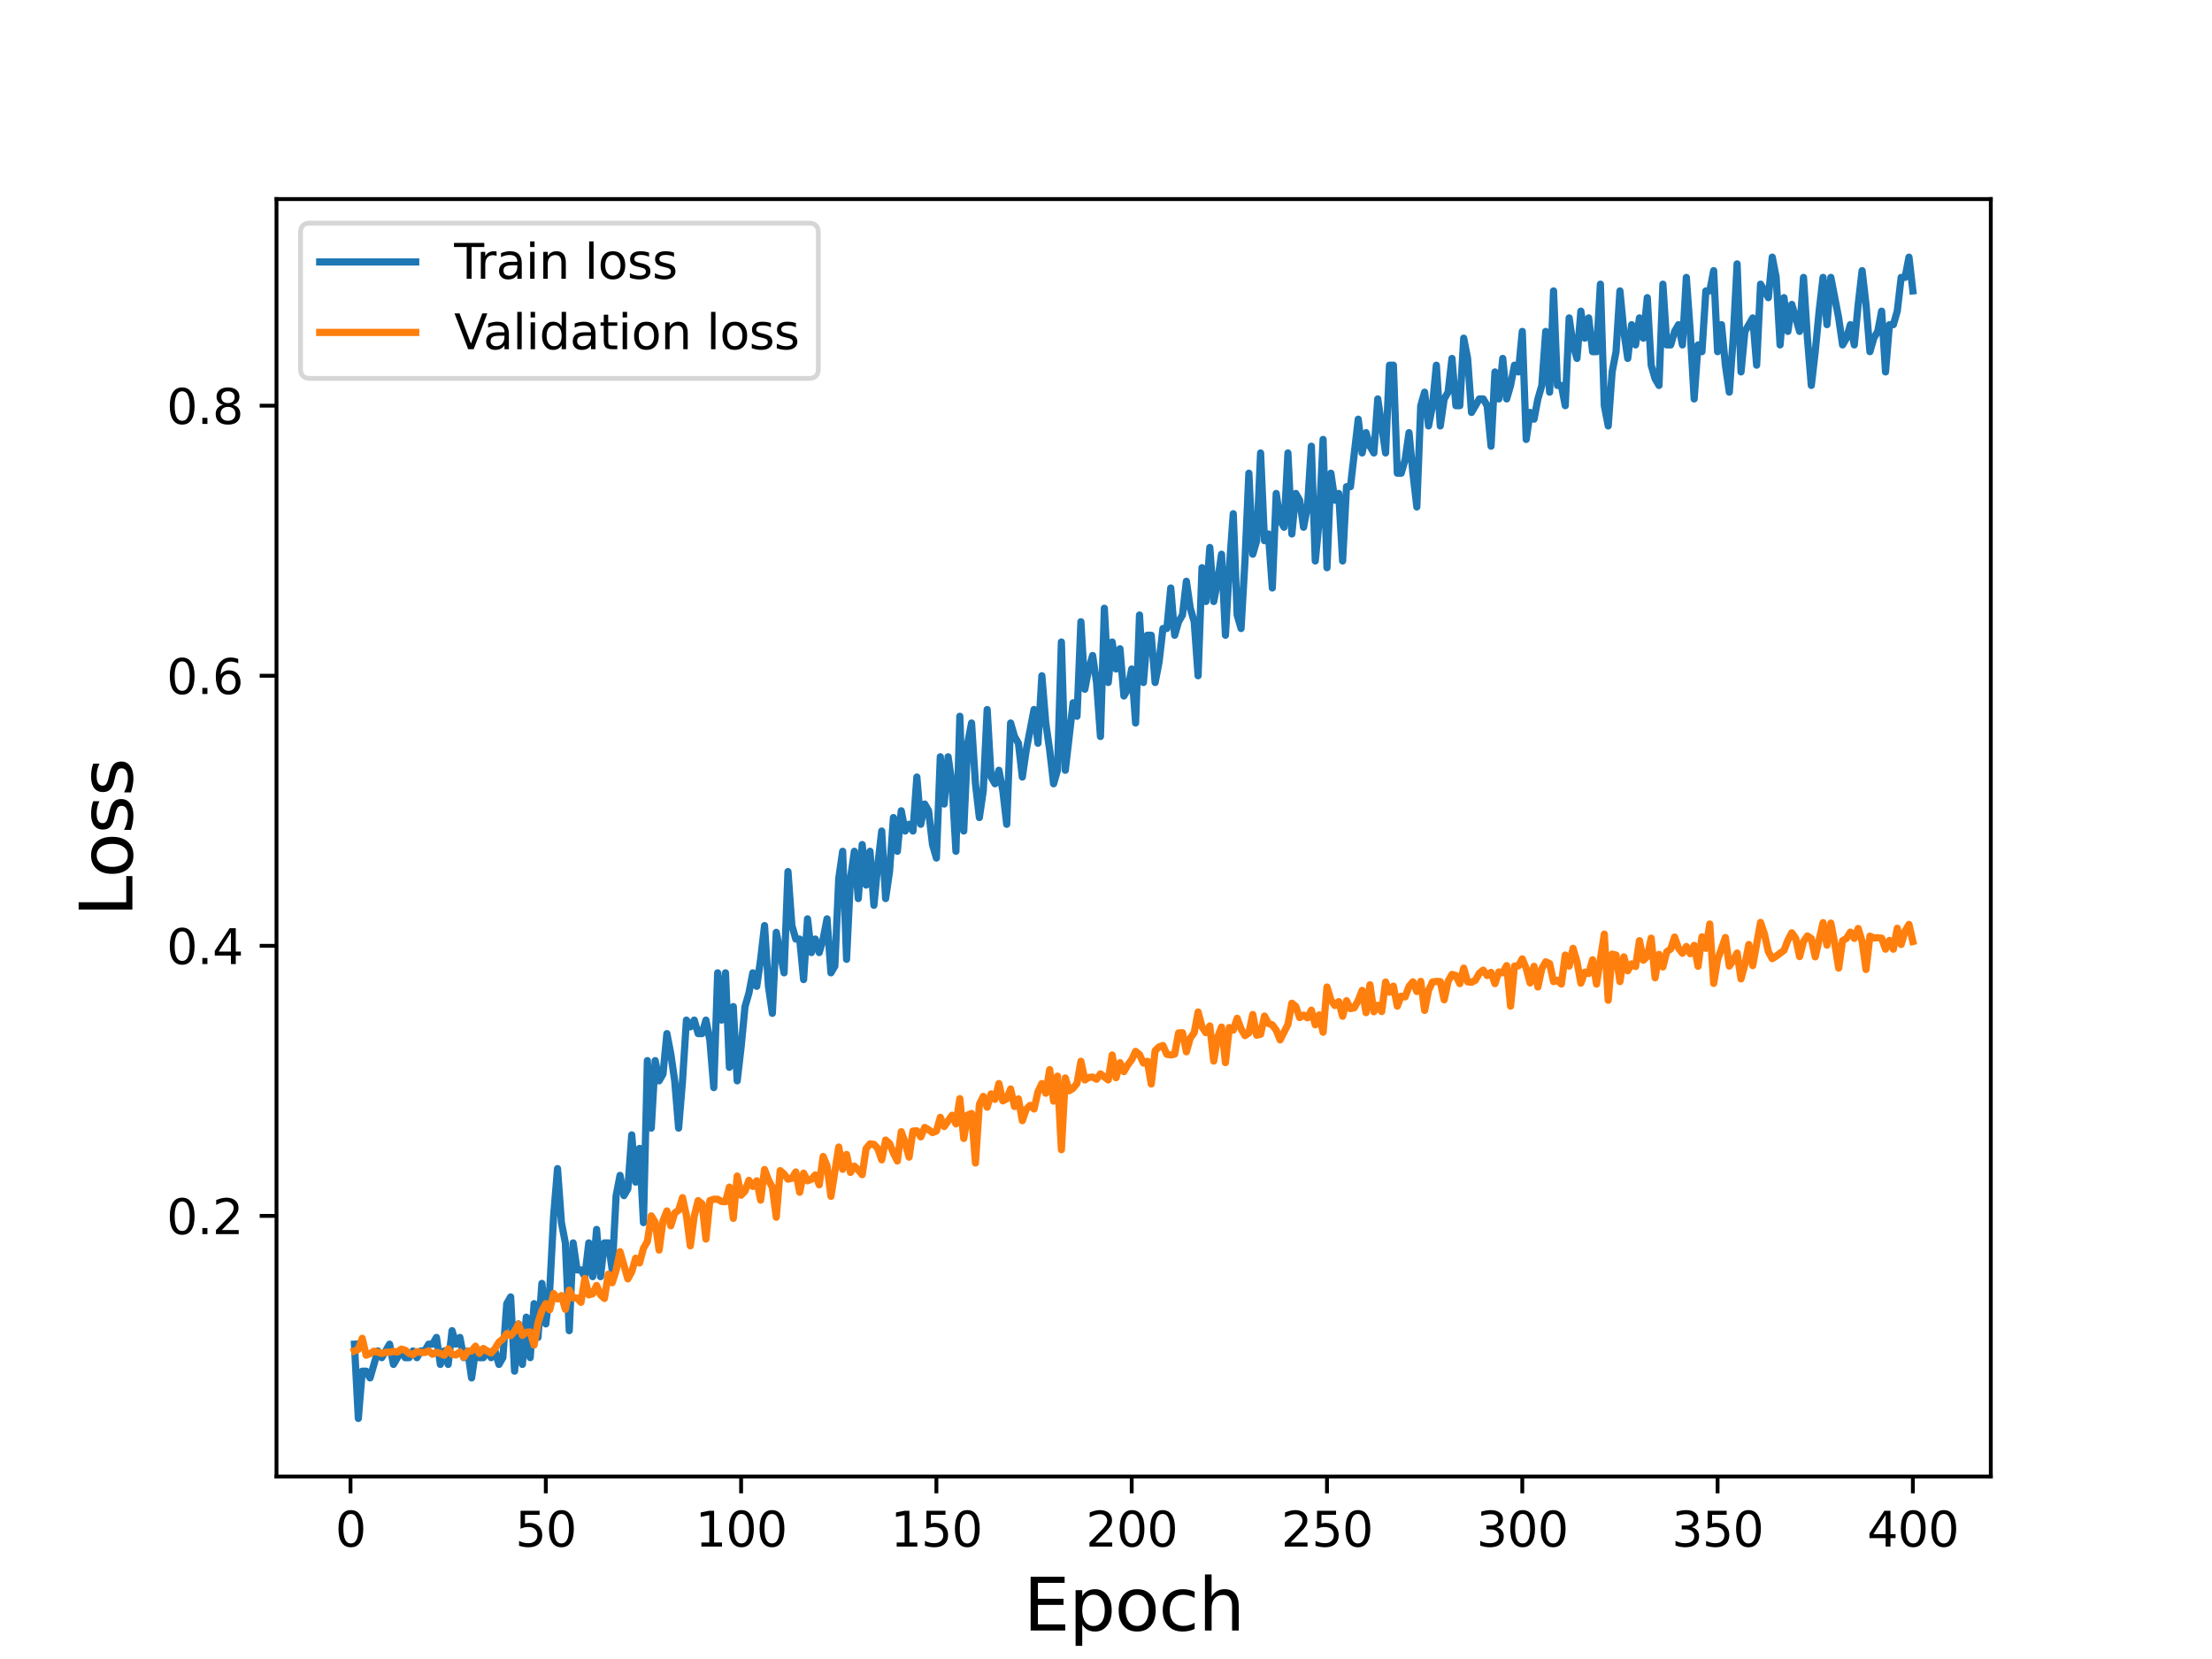 <?xml version="1.0" encoding="utf-8" standalone="no"?>
<!DOCTYPE svg PUBLIC "-//W3C//DTD SVG 1.1//EN"
  "http://www.w3.org/Graphics/SVG/1.1/DTD/svg11.dtd">
<svg height="345.6pt" version="1.1" viewBox="0 0 460.8 345.6" width="460.8pt" xmlns="http://www.w3.org/2000/svg" xmlns:xlink="http://www.w3.org/1999/xlink">
 <defs>
  <style type="text/css">*{stroke-linecap:butt;stroke-linejoin:round;}</style>
 </defs>
 <g id="figure_1">
  <g id="patch_1">
   <path d="M 0 345.6 
L 460.8 345.6 
L 460.8 0 
L 0 0 
z
" style="fill:#ffffff;"/>
  </g>
  <g id="axes_1">
   <g id="patch_2">
    <path d="M 57.6 307.584 
L 414.72 307.584 
L 414.72 41.472 
L 57.6 41.472 
z
" style="fill:#ffffff;"/>
   </g>
   <g id="matplotlib.axis_1">
    <g id="xtick_1">
     <g id="line2d_1">
      <defs>
       <path d="M 0 0 
L 0 3.5 
" id="mddeb446fed" style="stroke:#000000;stroke-width:0.8;"/>
      </defs>
      <g>
       <use style="stroke:#000000;stroke-width:0.8;" x="73.019" xlink:href="#mddeb446fed" y="307.584"/>
      </g>
     </g>
     <g id="text_1">
      <!-- 0 -->
      <g transform="translate(69.838 322.182)scale(0.1 -0.1)">
       <defs>
        <path d="M 2034 4250 
Q 1547 4250 1301 3770 
Q 1056 3291 1056 2328 
Q 1056 1369 1301 889 
Q 1547 409 2034 409 
Q 2525 409 2770 889 
Q 3016 1369 3016 2328 
Q 3016 3291 2770 3770 
Q 2525 4250 2034 4250 
z
M 2034 4750 
Q 2819 4750 3233 4129 
Q 3647 3509 3647 2328 
Q 3647 1150 3233 529 
Q 2819 -91 2034 -91 
Q 1250 -91 836 529 
Q 422 1150 422 2328 
Q 422 3509 836 4129 
Q 1250 4750 2034 4750 
z
" id="DejaVuSans-30" transform="scale(0.016)"/>
       </defs>
       <use xlink:href="#DejaVuSans-30"/>
      </g>
     </g>
    </g>
    <g id="xtick_2">
     <g id="line2d_2">
      <g>
       <use style="stroke:#000000;stroke-width:0.8;" x="113.703" xlink:href="#mddeb446fed" y="307.584"/>
      </g>
     </g>
     <g id="text_2">
      <!-- 50 -->
      <g transform="translate(107.34 322.182)scale(0.1 -0.1)">
       <defs>
        <path d="M 691 4666 
L 3169 4666 
L 3169 4134 
L 1269 4134 
L 1269 2991 
Q 1406 3038 1543 3061 
Q 1681 3084 1819 3084 
Q 2600 3084 3056 2656 
Q 3513 2228 3513 1497 
Q 3513 744 3044 326 
Q 2575 -91 1722 -91 
Q 1428 -91 1123 -41 
Q 819 9 494 109 
L 494 744 
Q 775 591 1075 516 
Q 1375 441 1709 441 
Q 2250 441 2565 725 
Q 2881 1009 2881 1497 
Q 2881 1984 2565 2268 
Q 2250 2553 1709 2553 
Q 1456 2553 1204 2497 
Q 953 2441 691 2322 
L 691 4666 
z
" id="DejaVuSans-35" transform="scale(0.016)"/>
       </defs>
       <use xlink:href="#DejaVuSans-35"/>
       <use x="63.623" xlink:href="#DejaVuSans-30"/>
      </g>
     </g>
    </g>
    <g id="xtick_3">
     <g id="line2d_3">
      <g>
       <use style="stroke:#000000;stroke-width:0.8;" x="154.386" xlink:href="#mddeb446fed" y="307.584"/>
      </g>
     </g>
     <g id="text_3">
      <!-- 100 -->
      <g transform="translate(144.842 322.182)scale(0.1 -0.1)">
       <defs>
        <path d="M 794 531 
L 1825 531 
L 1825 4091 
L 703 3866 
L 703 4441 
L 1819 4666 
L 2450 4666 
L 2450 531 
L 3481 531 
L 3481 0 
L 794 0 
L 794 531 
z
" id="DejaVuSans-31" transform="scale(0.016)"/>
       </defs>
       <use xlink:href="#DejaVuSans-31"/>
       <use x="63.623" xlink:href="#DejaVuSans-30"/>
       <use x="127.246" xlink:href="#DejaVuSans-30"/>
      </g>
     </g>
    </g>
    <g id="xtick_4">
     <g id="line2d_4">
      <g>
       <use style="stroke:#000000;stroke-width:0.8;" x="195.07" xlink:href="#mddeb446fed" y="307.584"/>
      </g>
     </g>
     <g id="text_4">
      <!-- 150 -->
      <g transform="translate(185.526 322.182)scale(0.1 -0.1)">
       <use xlink:href="#DejaVuSans-31"/>
       <use x="63.623" xlink:href="#DejaVuSans-35"/>
       <use x="127.246" xlink:href="#DejaVuSans-30"/>
      </g>
     </g>
    </g>
    <g id="xtick_5">
     <g id="line2d_5">
      <g>
       <use style="stroke:#000000;stroke-width:0.8;" x="235.753" xlink:href="#mddeb446fed" y="307.584"/>
      </g>
     </g>
     <g id="text_5">
      <!-- 200 -->
      <g transform="translate(226.209 322.182)scale(0.1 -0.1)">
       <defs>
        <path d="M 1228 531 
L 3431 531 
L 3431 0 
L 469 0 
L 469 531 
Q 828 903 1448 1529 
Q 2069 2156 2228 2338 
Q 2531 2678 2651 2914 
Q 2772 3150 2772 3378 
Q 2772 3750 2511 3984 
Q 2250 4219 1831 4219 
Q 1534 4219 1204 4116 
Q 875 4013 500 3803 
L 500 4441 
Q 881 4594 1212 4672 
Q 1544 4750 1819 4750 
Q 2544 4750 2975 4387 
Q 3406 4025 3406 3419 
Q 3406 3131 3298 2873 
Q 3191 2616 2906 2266 
Q 2828 2175 2409 1742 
Q 1991 1309 1228 531 
z
" id="DejaVuSans-32" transform="scale(0.016)"/>
       </defs>
       <use xlink:href="#DejaVuSans-32"/>
       <use x="63.623" xlink:href="#DejaVuSans-30"/>
       <use x="127.246" xlink:href="#DejaVuSans-30"/>
      </g>
     </g>
    </g>
    <g id="xtick_6">
     <g id="line2d_6">
      <g>
       <use style="stroke:#000000;stroke-width:0.8;" x="276.437" xlink:href="#mddeb446fed" y="307.584"/>
      </g>
     </g>
     <g id="text_6">
      <!-- 250 -->
      <g transform="translate(266.893 322.182)scale(0.1 -0.1)">
       <use xlink:href="#DejaVuSans-32"/>
       <use x="63.623" xlink:href="#DejaVuSans-35"/>
       <use x="127.246" xlink:href="#DejaVuSans-30"/>
      </g>
     </g>
    </g>
    <g id="xtick_7">
     <g id="line2d_7">
      <g>
       <use style="stroke:#000000;stroke-width:0.8;" x="317.12" xlink:href="#mddeb446fed" y="307.584"/>
      </g>
     </g>
     <g id="text_7">
      <!-- 300 -->
      <g transform="translate(307.576 322.182)scale(0.1 -0.1)">
       <defs>
        <path d="M 2597 2516 
Q 3050 2419 3304 2112 
Q 3559 1806 3559 1356 
Q 3559 666 3084 287 
Q 2609 -91 1734 -91 
Q 1441 -91 1130 -33 
Q 819 25 488 141 
L 488 750 
Q 750 597 1062 519 
Q 1375 441 1716 441 
Q 2309 441 2620 675 
Q 2931 909 2931 1356 
Q 2931 1769 2642 2001 
Q 2353 2234 1838 2234 
L 1294 2234 
L 1294 2753 
L 1863 2753 
Q 2328 2753 2575 2939 
Q 2822 3125 2822 3475 
Q 2822 3834 2567 4026 
Q 2313 4219 1838 4219 
Q 1578 4219 1281 4162 
Q 984 4106 628 3988 
L 628 4550 
Q 988 4650 1302 4700 
Q 1616 4750 1894 4750 
Q 2613 4750 3031 4423 
Q 3450 4097 3450 3541 
Q 3450 3153 3228 2886 
Q 3006 2619 2597 2516 
z
" id="DejaVuSans-33" transform="scale(0.016)"/>
       </defs>
       <use xlink:href="#DejaVuSans-33"/>
       <use x="63.623" xlink:href="#DejaVuSans-30"/>
       <use x="127.246" xlink:href="#DejaVuSans-30"/>
      </g>
     </g>
    </g>
    <g id="xtick_8">
     <g id="line2d_8">
      <g>
       <use style="stroke:#000000;stroke-width:0.8;" x="357.804" xlink:href="#mddeb446fed" y="307.584"/>
      </g>
     </g>
     <g id="text_8">
      <!-- 350 -->
      <g transform="translate(348.26 322.182)scale(0.1 -0.1)">
       <use xlink:href="#DejaVuSans-33"/>
       <use x="63.623" xlink:href="#DejaVuSans-35"/>
       <use x="127.246" xlink:href="#DejaVuSans-30"/>
      </g>
     </g>
    </g>
    <g id="xtick_9">
     <g id="line2d_9">
      <g>
       <use style="stroke:#000000;stroke-width:0.8;" x="398.487" xlink:href="#mddeb446fed" y="307.584"/>
      </g>
     </g>
     <g id="text_9">
      <!-- 400 -->
      <g transform="translate(388.944 322.182)scale(0.1 -0.1)">
       <defs>
        <path d="M 2419 4116 
L 825 1625 
L 2419 1625 
L 2419 4116 
z
M 2253 4666 
L 3047 4666 
L 3047 1625 
L 3713 1625 
L 3713 1100 
L 3047 1100 
L 3047 0 
L 2419 0 
L 2419 1100 
L 313 1100 
L 313 1709 
L 2253 4666 
z
" id="DejaVuSans-34" transform="scale(0.016)"/>
       </defs>
       <use xlink:href="#DejaVuSans-34"/>
       <use x="63.623" xlink:href="#DejaVuSans-30"/>
       <use x="127.246" xlink:href="#DejaVuSans-30"/>
      </g>
     </g>
    </g>
    <g id="text_10">
     <!-- Epoch -->
     <g transform="translate(213.194 339.66)scale(0.15 -0.15)">
      <defs>
       <path d="M 628 4666 
L 3578 4666 
L 3578 4134 
L 1259 4134 
L 1259 2753 
L 3481 2753 
L 3481 2222 
L 1259 2222 
L 1259 531 
L 3634 531 
L 3634 0 
L 628 0 
L 628 4666 
z
" id="DejaVuSans-45" transform="scale(0.016)"/>
       <path d="M 1159 525 
L 1159 -1331 
L 581 -1331 
L 581 3500 
L 1159 3500 
L 1159 2969 
Q 1341 3281 1617 3432 
Q 1894 3584 2278 3584 
Q 2916 3584 3314 3078 
Q 3713 2572 3713 1747 
Q 3713 922 3314 415 
Q 2916 -91 2278 -91 
Q 1894 -91 1617 61 
Q 1341 213 1159 525 
z
M 3116 1747 
Q 3116 2381 2855 2742 
Q 2594 3103 2138 3103 
Q 1681 3103 1420 2742 
Q 1159 2381 1159 1747 
Q 1159 1113 1420 752 
Q 1681 391 2138 391 
Q 2594 391 2855 752 
Q 3116 1113 3116 1747 
z
" id="DejaVuSans-70" transform="scale(0.016)"/>
       <path d="M 1959 3097 
Q 1497 3097 1228 2736 
Q 959 2375 959 1747 
Q 959 1119 1226 758 
Q 1494 397 1959 397 
Q 2419 397 2687 759 
Q 2956 1122 2956 1747 
Q 2956 2369 2687 2733 
Q 2419 3097 1959 3097 
z
M 1959 3584 
Q 2709 3584 3137 3096 
Q 3566 2609 3566 1747 
Q 3566 888 3137 398 
Q 2709 -91 1959 -91 
Q 1206 -91 779 398 
Q 353 888 353 1747 
Q 353 2609 779 3096 
Q 1206 3584 1959 3584 
z
" id="DejaVuSans-6f" transform="scale(0.016)"/>
       <path d="M 3122 3366 
L 3122 2828 
Q 2878 2963 2633 3030 
Q 2388 3097 2138 3097 
Q 1578 3097 1268 2742 
Q 959 2388 959 1747 
Q 959 1106 1268 751 
Q 1578 397 2138 397 
Q 2388 397 2633 464 
Q 2878 531 3122 666 
L 3122 134 
Q 2881 22 2623 -34 
Q 2366 -91 2075 -91 
Q 1284 -91 818 406 
Q 353 903 353 1747 
Q 353 2603 823 3093 
Q 1294 3584 2113 3584 
Q 2378 3584 2631 3529 
Q 2884 3475 3122 3366 
z
" id="DejaVuSans-63" transform="scale(0.016)"/>
       <path d="M 3513 2113 
L 3513 0 
L 2938 0 
L 2938 2094 
Q 2938 2591 2744 2837 
Q 2550 3084 2163 3084 
Q 1697 3084 1428 2787 
Q 1159 2491 1159 1978 
L 1159 0 
L 581 0 
L 581 4863 
L 1159 4863 
L 1159 2956 
Q 1366 3272 1645 3428 
Q 1925 3584 2291 3584 
Q 2894 3584 3203 3211 
Q 3513 2838 3513 2113 
z
" id="DejaVuSans-68" transform="scale(0.016)"/>
      </defs>
      <use xlink:href="#DejaVuSans-45"/>
      <use x="63.184" xlink:href="#DejaVuSans-70"/>
      <use x="126.66" xlink:href="#DejaVuSans-6f"/>
      <use x="187.842" xlink:href="#DejaVuSans-63"/>
      <use x="242.822" xlink:href="#DejaVuSans-68"/>
     </g>
    </g>
   </g>
   <g id="matplotlib.axis_2">
    <g id="ytick_1">
     <g id="line2d_10">
      <defs>
       <path d="M 0 0 
L -3.5 0 
" id="m80ac05f058" style="stroke:#000000;stroke-width:0.8;"/>
      </defs>
      <g>
       <use style="stroke:#000000;stroke-width:0.8;" x="57.6" xlink:href="#m80ac05f058" y="253.293"/>
      </g>
     </g>
     <g id="text_11">
      <!-- 0.2 -->
      <g transform="translate(34.697 257.092)scale(0.1 -0.1)">
       <defs>
        <path d="M 684 794 
L 1344 794 
L 1344 0 
L 684 0 
L 684 794 
z
" id="DejaVuSans-2e" transform="scale(0.016)"/>
       </defs>
       <use xlink:href="#DejaVuSans-30"/>
       <use x="63.623" xlink:href="#DejaVuSans-2e"/>
       <use x="95.41" xlink:href="#DejaVuSans-32"/>
      </g>
     </g>
    </g>
    <g id="ytick_2">
     <g id="line2d_11">
      <g>
       <use style="stroke:#000000;stroke-width:0.8;" x="57.6" xlink:href="#m80ac05f058" y="197.032"/>
      </g>
     </g>
     <g id="text_12">
      <!-- 0.4 -->
      <g transform="translate(34.697 200.831)scale(0.1 -0.1)">
       <use xlink:href="#DejaVuSans-30"/>
       <use x="63.623" xlink:href="#DejaVuSans-2e"/>
       <use x="95.41" xlink:href="#DejaVuSans-34"/>
      </g>
     </g>
    </g>
    <g id="ytick_3">
     <g id="line2d_12">
      <g>
       <use style="stroke:#000000;stroke-width:0.8;" x="57.6" xlink:href="#m80ac05f058" y="140.772"/>
      </g>
     </g>
     <g id="text_13">
      <!-- 0.6 -->
      <g transform="translate(34.697 144.571)scale(0.1 -0.1)">
       <defs>
        <path d="M 2113 2584 
Q 1688 2584 1439 2293 
Q 1191 2003 1191 1497 
Q 1191 994 1439 701 
Q 1688 409 2113 409 
Q 2538 409 2786 701 
Q 3034 994 3034 1497 
Q 3034 2003 2786 2293 
Q 2538 2584 2113 2584 
z
M 3366 4563 
L 3366 3988 
Q 3128 4100 2886 4159 
Q 2644 4219 2406 4219 
Q 1781 4219 1451 3797 
Q 1122 3375 1075 2522 
Q 1259 2794 1537 2939 
Q 1816 3084 2150 3084 
Q 2853 3084 3261 2657 
Q 3669 2231 3669 1497 
Q 3669 778 3244 343 
Q 2819 -91 2113 -91 
Q 1303 -91 875 529 
Q 447 1150 447 2328 
Q 447 3434 972 4092 
Q 1497 4750 2381 4750 
Q 2619 4750 2861 4703 
Q 3103 4656 3366 4563 
z
" id="DejaVuSans-36" transform="scale(0.016)"/>
       </defs>
       <use xlink:href="#DejaVuSans-30"/>
       <use x="63.623" xlink:href="#DejaVuSans-2e"/>
       <use x="95.41" xlink:href="#DejaVuSans-36"/>
      </g>
     </g>
    </g>
    <g id="ytick_4">
     <g id="line2d_13">
      <g>
       <use style="stroke:#000000;stroke-width:0.8;" x="57.6" xlink:href="#m80ac05f058" y="84.511"/>
      </g>
     </g>
     <g id="text_14">
      <!-- 0.8 -->
      <g transform="translate(34.697 88.31)scale(0.1 -0.1)">
       <defs>
        <path d="M 2034 2216 
Q 1584 2216 1326 1975 
Q 1069 1734 1069 1313 
Q 1069 891 1326 650 
Q 1584 409 2034 409 
Q 2484 409 2743 651 
Q 3003 894 3003 1313 
Q 3003 1734 2745 1975 
Q 2488 2216 2034 2216 
z
M 1403 2484 
Q 997 2584 770 2862 
Q 544 3141 544 3541 
Q 544 4100 942 4425 
Q 1341 4750 2034 4750 
Q 2731 4750 3128 4425 
Q 3525 4100 3525 3541 
Q 3525 3141 3298 2862 
Q 3072 2584 2669 2484 
Q 3125 2378 3379 2068 
Q 3634 1759 3634 1313 
Q 3634 634 3220 271 
Q 2806 -91 2034 -91 
Q 1263 -91 848 271 
Q 434 634 434 1313 
Q 434 1759 690 2068 
Q 947 2378 1403 2484 
z
M 1172 3481 
Q 1172 3119 1398 2916 
Q 1625 2713 2034 2713 
Q 2441 2713 2670 2916 
Q 2900 3119 2900 3481 
Q 2900 3844 2670 4047 
Q 2441 4250 2034 4250 
Q 1625 4250 1398 4047 
Q 1172 3844 1172 3481 
z
" id="DejaVuSans-38" transform="scale(0.016)"/>
       </defs>
       <use xlink:href="#DejaVuSans-30"/>
       <use x="63.623" xlink:href="#DejaVuSans-2e"/>
       <use x="95.41" xlink:href="#DejaVuSans-38"/>
      </g>
     </g>
    </g>
    <g id="text_15">
     <!-- Loss -->
     <g transform="translate(27.577 190.979)rotate(-90)scale(0.15 -0.15)">
      <defs>
       <path d="M 628 4666 
L 1259 4666 
L 1259 531 
L 3531 531 
L 3531 0 
L 628 0 
L 628 4666 
z
" id="DejaVuSans-4c" transform="scale(0.016)"/>
       <path d="M 2834 3397 
L 2834 2853 
Q 2591 2978 2328 3040 
Q 2066 3103 1784 3103 
Q 1356 3103 1142 2972 
Q 928 2841 928 2578 
Q 928 2378 1081 2264 
Q 1234 2150 1697 2047 
L 1894 2003 
Q 2506 1872 2764 1633 
Q 3022 1394 3022 966 
Q 3022 478 2636 193 
Q 2250 -91 1575 -91 
Q 1294 -91 989 -36 
Q 684 19 347 128 
L 347 722 
Q 666 556 975 473 
Q 1284 391 1588 391 
Q 1994 391 2212 530 
Q 2431 669 2431 922 
Q 2431 1156 2273 1281 
Q 2116 1406 1581 1522 
L 1381 1569 
Q 847 1681 609 1914 
Q 372 2147 372 2553 
Q 372 3047 722 3315 
Q 1072 3584 1716 3584 
Q 2034 3584 2315 3537 
Q 2597 3491 2834 3397 
z
" id="DejaVuSans-73" transform="scale(0.016)"/>
      </defs>
      <use xlink:href="#DejaVuSans-4c"/>
      <use x="53.963" xlink:href="#DejaVuSans-6f"/>
      <use x="115.145" xlink:href="#DejaVuSans-73"/>
      <use x="167.244" xlink:href="#DejaVuSans-73"/>
     </g>
    </g>
   </g>
   <g id="line2d_14">
    <path clip-path="url(#p60ea4cad97)" d="M 73.833 280.016 
L 74.646 295.488 
L 75.46 285.642 
L 76.274 285.642 
L 77.087 287.049 
L 78.715 281.423 
L 79.528 282.829 
L 81.156 280.016 
L 81.969 284.236 
L 83.597 281.423 
L 84.41 282.829 
L 85.224 282.829 
L 86.038 281.423 
L 86.851 282.829 
L 87.665 281.423 
L 88.479 281.423 
L 89.292 280.016 
L 90.106 280.016 
L 90.92 278.61 
L 91.733 284.236 
L 92.547 281.423 
L 93.361 284.236 
L 94.174 277.203 
L 94.988 280.016 
L 95.802 278.61 
L 96.616 282.829 
L 97.429 281.423 
L 98.243 287.049 
L 99.057 281.423 
L 99.87 282.829 
L 100.684 282.829 
L 101.498 281.423 
L 102.311 282.829 
L 103.125 281.423 
L 103.939 284.236 
L 104.752 282.829 
L 105.566 271.577 
L 106.38 270.171 
L 107.193 285.642 
L 108.007 275.797 
L 108.821 284.236 
L 109.634 274.39 
L 110.448 282.829 
L 111.262 271.577 
L 112.075 278.61 
L 112.889 267.358 
L 113.703 275.797 
L 114.516 268.764 
L 115.33 253.293 
L 116.144 243.447 
L 116.957 254.699 
L 117.771 258.919 
L 118.585 277.203 
L 119.398 258.919 
L 120.212 264.545 
L 121.026 264.545 
L 121.839 265.951 
L 122.653 258.919 
L 123.467 265.951 
L 124.28 256.106 
L 125.094 265.951 
L 125.908 258.919 
L 126.721 258.919 
L 127.535 264.545 
L 128.349 249.073 
L 129.162 244.854 
L 129.976 249.073 
L 130.79 247.667 
L 131.603 236.415 
L 132.417 246.26 
L 133.231 239.228 
L 134.044 254.699 
L 134.858 220.943 
L 135.672 235.008 
L 136.485 220.943 
L 137.299 225.162 
L 138.113 223.756 
L 138.926 215.317 
L 139.74 219.536 
L 140.554 225.162 
L 141.367 235.008 
L 142.181 225.162 
L 142.995 212.504 
L 143.808 213.91 
L 144.622 212.504 
L 145.436 215.317 
L 146.249 215.317 
L 147.063 212.504 
L 147.877 216.723 
L 148.69 226.569 
L 149.504 202.658 
L 150.318 212.504 
L 151.131 202.658 
L 151.945 222.349 
L 152.759 209.691 
L 153.572 225.162 
L 154.386 218.13 
L 155.2 209.691 
L 156.013 206.878 
L 156.827 202.658 
L 157.641 205.471 
L 158.454 199.845 
L 159.268 192.813 
L 160.082 205.471 
L 160.895 211.097 
L 161.709 194.219 
L 163.336 202.658 
L 164.15 181.561 
L 164.964 192.813 
L 165.777 195.626 
L 166.591 195.626 
L 167.405 204.065 
L 168.219 191.406 
L 169.032 198.439 
L 169.846 195.626 
L 170.66 198.439 
L 171.473 195.626 
L 172.287 191.406 
L 173.101 202.658 
L 173.914 201.252 
L 174.728 182.967 
L 175.542 177.341 
L 176.355 199.845 
L 177.169 182.967 
L 177.983 177.341 
L 178.796 187.187 
L 179.61 175.935 
L 180.424 184.374 
L 181.237 177.341 
L 182.051 188.593 
L 182.865 180.154 
L 183.678 173.121 
L 184.492 187.187 
L 185.306 181.561 
L 186.119 170.308 
L 186.933 177.341 
L 187.747 168.902 
L 188.56 173.121 
L 189.374 171.715 
L 190.188 173.121 
L 191.001 161.869 
L 191.815 171.715 
L 192.629 167.495 
L 193.442 168.902 
L 194.256 175.935 
L 195.07 178.748 
L 195.883 157.65 
L 196.697 167.495 
L 197.511 157.65 
L 198.324 163.276 
L 199.138 177.341 
L 199.952 149.211 
L 200.765 173.121 
L 201.579 154.837 
L 202.393 150.617 
L 203.206 163.276 
L 204.02 170.308 
L 204.834 164.682 
L 205.647 147.804 
L 206.461 161.869 
L 207.275 163.276 
L 208.088 160.463 
L 208.902 164.682 
L 209.716 171.715 
L 210.529 150.617 
L 211.343 153.43 
L 212.157 154.837 
L 212.97 161.869 
L 213.784 156.243 
L 215.411 147.804 
L 216.225 154.837 
L 217.039 140.772 
L 217.852 150.617 
L 218.666 156.243 
L 219.48 163.276 
L 220.293 160.463 
L 221.107 133.739 
L 221.921 160.463 
L 223.548 146.398 
L 224.362 149.211 
L 225.175 129.52 
L 225.989 143.585 
L 226.803 139.365 
L 227.616 136.552 
L 228.43 142.178 
L 229.244 153.43 
L 230.057 126.707 
L 230.871 142.178 
L 231.685 133.739 
L 232.498 139.365 
L 233.312 135.146 
L 234.126 144.991 
L 234.939 143.585 
L 235.753 139.365 
L 236.567 150.617 
L 237.381 128.113 
L 238.194 142.178 
L 239.008 132.333 
L 239.822 132.333 
L 240.635 142.178 
L 241.449 137.959 
L 242.263 130.926 
L 243.076 130.926 
L 243.89 122.487 
L 244.704 132.333 
L 245.517 129.52 
L 246.331 128.113 
L 247.145 121.081 
L 247.958 126.707 
L 248.772 129.52 
L 249.586 140.772 
L 250.399 118.268 
L 251.213 125.3 
L 252.027 114.048 
L 252.84 125.3 
L 253.654 121.081 
L 254.468 115.455 
L 255.281 132.333 
L 256.095 118.268 
L 256.909 107.015 
L 257.722 128.113 
L 258.536 130.926 
L 259.35 116.861 
L 260.163 98.576 
L 260.977 115.455 
L 261.791 112.641 
L 262.604 94.357 
L 263.418 112.641 
L 264.232 111.235 
L 265.045 122.487 
L 265.859 102.796 
L 266.673 108.422 
L 267.486 109.828 
L 268.3 94.357 
L 269.114 111.235 
L 269.927 102.796 
L 270.741 104.202 
L 271.555 109.828 
L 272.368 105.609 
L 273.182 92.95 
L 273.996 116.861 
L 274.809 108.422 
L 275.623 91.544 
L 276.437 118.268 
L 277.25 98.576 
L 278.064 104.202 
L 278.878 102.796 
L 279.691 116.861 
L 280.505 101.389 
L 281.319 101.389 
L 282.946 87.324 
L 283.76 94.357 
L 284.573 90.137 
L 285.387 92.95 
L 286.201 94.357 
L 287.014 83.105 
L 288.642 94.357 
L 289.455 76.072 
L 290.269 76.072 
L 291.083 98.576 
L 291.896 98.576 
L 292.71 95.763 
L 293.524 90.137 
L 294.337 98.576 
L 295.151 105.609 
L 295.965 84.511 
L 296.778 81.698 
L 297.592 88.731 
L 298.406 84.511 
L 299.219 76.072 
L 300.033 88.731 
L 300.847 83.105 
L 301.66 81.698 
L 302.474 74.666 
L 303.288 84.511 
L 304.101 84.511 
L 304.915 70.446 
L 305.729 74.666 
L 306.543 85.918 
L 308.17 83.105 
L 308.984 83.105 
L 309.797 84.511 
L 310.611 92.95 
L 311.425 77.479 
L 312.238 83.105 
L 313.052 74.666 
L 313.866 83.105 
L 314.679 80.292 
L 315.493 76.072 
L 316.307 77.479 
L 317.12 69.04 
L 317.934 91.544 
L 318.748 85.918 
L 319.561 87.324 
L 320.375 83.105 
L 321.189 80.292 
L 322.002 69.04 
L 322.816 81.698 
L 323.63 60.601 
L 324.443 80.292 
L 325.257 80.292 
L 326.071 84.511 
L 326.884 66.227 
L 327.698 71.853 
L 328.512 74.666 
L 329.325 64.82 
L 330.139 70.446 
L 330.953 66.227 
L 331.766 73.259 
L 332.58 73.259 
L 333.394 59.194 
L 334.207 84.511 
L 335.021 88.731 
L 335.835 77.479 
L 336.648 73.259 
L 337.462 60.601 
L 338.276 69.04 
L 339.089 74.666 
L 339.903 67.633 
L 340.717 71.853 
L 341.53 66.227 
L 342.344 70.446 
L 343.158 62.007 
L 343.971 76.072 
L 344.785 78.885 
L 345.599 80.292 
L 346.412 59.194 
L 347.226 71.853 
L 348.04 71.853 
L 348.853 69.04 
L 349.667 67.633 
L 350.481 71.853 
L 351.294 57.788 
L 352.108 69.04 
L 352.922 83.105 
L 353.735 71.853 
L 354.549 73.259 
L 355.363 60.601 
L 356.176 60.601 
L 356.99 56.381 
L 357.804 73.259 
L 358.617 67.633 
L 359.431 76.072 
L 360.245 81.698 
L 361.058 70.446 
L 361.872 54.975 
L 362.686 77.479 
L 363.499 69.04 
L 365.127 66.227 
L 365.94 76.072 
L 366.754 59.194 
L 368.381 62.007 
L 369.195 53.568 
L 370.009 57.788 
L 370.822 71.853 
L 371.636 62.007 
L 372.45 69.04 
L 373.263 63.414 
L 374.891 69.04 
L 375.704 57.788 
L 376.518 70.446 
L 377.332 80.292 
L 378.146 73.259 
L 378.959 64.82 
L 379.773 57.788 
L 380.587 67.633 
L 381.4 57.788 
L 383.028 66.227 
L 383.841 71.853 
L 384.655 70.446 
L 385.469 67.633 
L 386.282 71.853 
L 387.096 63.414 
L 387.91 56.381 
L 388.723 63.414 
L 389.537 73.259 
L 390.351 70.446 
L 391.164 69.04 
L 391.978 64.82 
L 392.792 77.479 
L 393.605 67.633 
L 394.419 67.633 
L 395.233 64.82 
L 396.046 57.788 
L 396.86 57.788 
L 397.674 53.568 
L 398.487 60.601 
L 398.487 60.601 
" style="fill:none;stroke:#1f77b4;stroke-linecap:square;stroke-width:1.5;"/>
   </g>
   <g id="line2d_15">
    <path clip-path="url(#p60ea4cad97)" d="M 73.833 281.423 
L 74.646 281.095 
L 75.46 278.797 
L 76.274 282.314 
L 77.087 281.985 
L 77.901 281.47 
L 79.528 281.939 
L 80.342 281.704 
L 81.156 281.704 
L 81.969 281.517 
L 82.783 281.657 
L 83.597 281.048 
L 84.41 281.282 
L 85.224 281.939 
L 86.038 282.173 
L 86.851 281.564 
L 87.665 281.751 
L 88.479 281.751 
L 89.292 281.423 
L 90.106 282.126 
L 90.92 281.704 
L 91.733 281.939 
L 92.547 282.314 
L 93.361 281.001 
L 94.174 282.126 
L 94.988 282.267 
L 95.802 281.61 
L 96.616 282.736 
L 97.429 281.517 
L 98.243 281.423 
L 99.057 280.438 
L 99.87 281.939 
L 100.684 280.907 
L 101.498 281.47 
L 102.311 281.845 
L 103.125 280.907 
L 103.939 279.594 
L 104.752 278.938 
L 105.566 277.813 
L 106.38 278.235 
L 107.193 277.344 
L 108.007 275.844 
L 108.821 278.188 
L 109.634 277.532 
L 110.448 277.485 
L 111.262 280.204 
L 112.075 275.562 
L 112.889 273.031 
L 113.703 271.577 
L 114.516 272.843 
L 115.33 269.468 
L 116.144 270.593 
L 116.957 269.889 
L 117.771 272.749 
L 118.585 268.764 
L 119.398 270.405 
L 120.212 270.405 
L 121.026 271.296 
L 121.839 266.326 
L 122.653 269.749 
L 123.467 269.514 
L 124.28 267.78 
L 125.094 269.749 
L 125.908 270.499 
L 126.721 265.436 
L 127.535 267.217 
L 128.349 264.639 
L 129.162 260.747 
L 130.79 266.42 
L 131.603 264.92 
L 132.417 262.107 
L 133.231 263.091 
L 134.044 260.044 
L 134.858 258.637 
L 135.672 253.293 
L 136.485 254.605 
L 137.299 260.419 
L 138.113 254.324 
L 138.926 252.261 
L 139.74 255.356 
L 140.554 252.683 
L 141.367 252.121 
L 142.181 249.495 
L 142.995 253.246 
L 143.808 259.528 
L 144.622 253.34 
L 145.436 250.105 
L 146.249 250.761 
L 147.063 258.122 
L 147.877 250.105 
L 148.69 249.823 
L 149.504 249.823 
L 150.318 250.292 
L 151.131 250.339 
L 151.945 247.292 
L 152.759 253.808 
L 153.572 244.994 
L 154.386 248.979 
L 155.2 248.135 
L 156.013 245.885 
L 156.827 247.151 
L 157.641 245.979 
L 158.454 250.011 
L 159.268 243.635 
L 160.082 245.791 
L 160.895 247.338 
L 161.709 253.574 
L 162.523 243.869 
L 163.336 244.572 
L 164.15 245.651 
L 164.964 245.463 
L 165.777 244.15 
L 166.591 248.37 
L 167.405 244.385 
L 168.219 245.979 
L 169.032 245.651 
L 169.846 244.76 
L 170.66 246.823 
L 171.473 240.915 
L 172.287 242.838 
L 173.101 249.214 
L 174.728 238.946 
L 175.542 243.588 
L 176.355 240.493 
L 177.169 244.244 
L 177.983 242.931 
L 178.796 243.728 
L 179.61 244.713 
L 180.424 239.274 
L 181.237 238.29 
L 182.051 238.384 
L 182.865 239.274 
L 183.678 241.619 
L 184.492 237.493 
L 185.306 238.196 
L 186.119 240.212 
L 186.933 241.853 
L 187.747 235.758 
L 188.56 238.009 
L 189.374 241.056 
L 190.188 235.617 
L 191.001 235.571 
L 191.815 236.836 
L 192.629 234.867 
L 193.442 235.336 
L 194.256 235.946 
L 195.07 235.617 
L 195.883 232.758 
L 196.697 234.68 
L 198.324 232.336 
L 199.138 234.117 
L 199.952 228.866 
L 200.765 237.165 
L 201.579 232.289 
L 202.393 231.961 
L 203.206 242.275 
L 204.02 230.085 
L 204.834 228.397 
L 205.647 230.648 
L 206.461 227.882 
L 207.275 229.007 
L 208.088 225.725 
L 208.902 229.335 
L 209.716 228.913 
L 210.529 226.85 
L 211.343 230.507 
L 212.157 228.913 
L 212.97 233.461 
L 213.784 231.07 
L 214.598 230.273 
L 215.411 231.023 
L 216.225 227.46 
L 217.039 225.725 
L 217.852 227.741 
L 218.666 222.818 
L 219.48 229.382 
L 220.293 224.178 
L 221.107 239.509 
L 221.921 224.553 
L 222.734 227.225 
L 223.548 226.71 
L 224.362 225.678 
L 225.175 221.084 
L 225.989 224.975 
L 226.803 224.459 
L 227.616 224.365 
L 228.43 224.834 
L 229.244 223.709 
L 230.871 224.975 
L 231.685 219.771 
L 232.498 224.506 
L 233.312 221.365 
L 234.126 223.24 
L 234.939 221.834 
L 235.753 220.755 
L 236.567 219.021 
L 237.381 219.677 
L 238.194 221.459 
L 239.008 221.084 
L 239.822 225.819 
L 240.635 218.88 
L 241.449 218.083 
L 242.263 217.802 
L 243.076 219.63 
L 243.89 219.771 
L 244.704 219.583 
L 245.517 215.176 
L 246.331 215.129 
L 247.145 219.114 
L 247.958 216.255 
L 248.772 215.129 
L 249.586 210.816 
L 250.399 213.91 
L 251.213 215.129 
L 252.027 213.723 
L 252.84 221.037 
L 253.654 216.067 
L 254.468 213.957 
L 255.281 221.365 
L 256.095 214.051 
L 256.909 214.614 
L 257.722 212.129 
L 258.536 214.332 
L 259.35 215.739 
L 260.163 215.176 
L 260.977 211.332 
L 261.791 215.645 
L 262.604 215.457 
L 263.418 211.66 
L 264.232 213.207 
L 265.045 213.488 
L 265.859 214.614 
L 266.673 216.63 
L 268.3 213.395 
L 269.114 208.988 
L 269.927 209.644 
L 270.741 211.988 
L 271.555 211.472 
L 272.368 212.035 
L 273.182 210.441 
L 273.996 213.488 
L 274.809 211.425 
L 275.623 215.036 
L 276.437 205.612 
L 277.25 208.284 
L 278.064 209.456 
L 278.878 208.659 
L 279.691 211.707 
L 280.505 208.472 
L 281.319 210.113 
L 282.132 209.925 
L 282.946 208.378 
L 283.76 206.315 
L 284.573 210.957 
L 285.387 205.143 
L 286.201 210.769 
L 287.014 209.409 
L 287.828 210.722 
L 288.642 204.58 
L 289.455 206.69 
L 290.269 205.424 
L 291.083 209.597 
L 291.896 207.534 
L 292.71 207.675 
L 293.524 205.471 
L 294.337 204.534 
L 295.151 206.55 
L 295.965 204.44 
L 296.778 210.488 
L 297.592 206.315 
L 298.406 204.58 
L 299.219 204.44 
L 300.033 204.487 
L 300.847 208.284 
L 301.66 204.44 
L 302.474 202.986 
L 303.288 203.221 
L 304.101 204.909 
L 304.915 201.674 
L 305.729 204.534 
L 306.543 204.627 
L 307.356 204.205 
L 308.17 202.752 
L 308.984 202.096 
L 309.797 203.221 
L 310.611 202.564 
L 311.425 204.909 
L 312.238 202.471 
L 313.052 202.658 
L 313.866 201.158 
L 314.679 209.597 
L 315.493 201.252 
L 316.307 201.205 
L 317.12 199.751 
L 317.934 201.721 
L 318.748 204.768 
L 319.561 201.299 
L 320.375 205.612 
L 321.189 201.767 
L 322.002 200.361 
L 322.816 200.736 
L 323.63 204.487 
L 324.443 204.205 
L 325.257 205.002 
L 326.071 198.954 
L 326.884 201.252 
L 327.698 197.548 
L 328.512 200.314 
L 329.325 204.815 
L 330.139 202.518 
L 330.953 202.799 
L 331.766 199.939 
L 332.58 205.002 
L 334.207 194.594 
L 335.021 208.378 
L 335.835 198.767 
L 336.648 198.954 
L 337.462 204.487 
L 338.276 199.329 
L 339.089 202.236 
L 339.903 200.783 
L 340.717 201.345 
L 341.53 195.954 
L 342.344 200.033 
L 343.158 199.236 
L 343.971 195.438 
L 344.785 203.69 
L 345.599 198.814 
L 346.412 201.439 
L 347.226 198.251 
L 348.04 197.689 
L 348.853 195.204 
L 349.667 197.548 
L 350.481 198.579 
L 351.294 197.173 
L 352.108 198.673 
L 352.922 196.938 
L 353.735 201.299 
L 354.549 195.157 
L 355.363 197.548 
L 356.176 192.484 
L 356.99 204.862 
L 357.804 199.939 
L 359.431 195.297 
L 360.245 201.252 
L 361.058 200.08 
L 361.872 198.532 
L 362.686 203.924 
L 363.499 200.877 
L 364.313 196.751 
L 365.127 201.158 
L 366.754 192.156 
L 367.568 194.594 
L 368.381 198.251 
L 369.195 199.705 
L 370.009 199.189 
L 371.636 197.97 
L 372.45 195.86 
L 373.263 194.313 
L 374.077 195.485 
L 374.891 199.283 
L 375.704 196.141 
L 376.518 194.969 
L 377.332 195.532 
L 378.146 199.329 
L 379.773 192.203 
L 380.587 196.892 
L 381.4 192.297 
L 382.214 196.516 
L 383.028 201.674 
L 383.841 195.954 
L 384.655 195.485 
L 385.469 194.172 
L 386.282 195.485 
L 387.096 193.422 
L 387.91 196.095 
L 388.723 201.955 
L 389.537 195.016 
L 390.351 195.391 
L 391.164 195.344 
L 391.978 195.438 
L 392.792 197.735 
L 393.605 195.907 
L 394.419 197.735 
L 395.233 193.375 
L 396.046 196.751 
L 396.86 193.985 
L 397.674 192.578 
L 398.487 196.141 
L 398.487 196.141 
" style="fill:none;stroke:#ff7f0e;stroke-linecap:square;stroke-width:1.5;"/>
   </g>
   <g id="patch_3">
    <path d="M 57.6 307.584 
L 57.6 41.472 
" style="fill:none;stroke:#000000;stroke-linecap:square;stroke-linejoin:miter;stroke-width:0.8;"/>
   </g>
   <g id="patch_4">
    <path d="M 414.72 307.584 
L 414.72 41.472 
" style="fill:none;stroke:#000000;stroke-linecap:square;stroke-linejoin:miter;stroke-width:0.8;"/>
   </g>
   <g id="patch_5">
    <path d="M 57.6 307.584 
L 414.72 307.584 
" style="fill:none;stroke:#000000;stroke-linecap:square;stroke-linejoin:miter;stroke-width:0.8;"/>
   </g>
   <g id="patch_6">
    <path d="M 57.6 41.472 
L 414.72 41.472 
" style="fill:none;stroke:#000000;stroke-linecap:square;stroke-linejoin:miter;stroke-width:0.8;"/>
   </g>
   <g id="legend_1">
    <g id="patch_7">
     <path d="M 64.6 78.828 
L 168.475 78.828 
Q 170.475 78.828 170.475 76.828 
L 170.475 48.472 
Q 170.475 46.472 168.475 46.472 
L 64.6 46.472 
Q 62.6 46.472 62.6 48.472 
L 62.6 76.828 
Q 62.6 78.828 64.6 78.828 
z
" style="fill:#ffffff;opacity:0.8;stroke:#cccccc;stroke-linejoin:miter;"/>
    </g>
    <g id="line2d_16">
     <path d="M 66.6 54.57 
L 86.6 54.57 
" style="fill:none;stroke:#1f77b4;stroke-linecap:square;stroke-width:1.5;"/>
    </g>
    <g id="line2d_17"/>
    <g id="text_16">
     <!-- Train loss -->
     <g transform="translate(94.6 58.07)scale(0.1 -0.1)">
      <defs>
       <path d="M -19 4666 
L 3928 4666 
L 3928 4134 
L 2272 4134 
L 2272 0 
L 1638 0 
L 1638 4134 
L -19 4134 
L -19 4666 
z
" id="DejaVuSans-54" transform="scale(0.016)"/>
       <path d="M 2631 2963 
Q 2534 3019 2420 3045 
Q 2306 3072 2169 3072 
Q 1681 3072 1420 2755 
Q 1159 2438 1159 1844 
L 1159 0 
L 581 0 
L 581 3500 
L 1159 3500 
L 1159 2956 
Q 1341 3275 1631 3429 
Q 1922 3584 2338 3584 
Q 2397 3584 2469 3576 
Q 2541 3569 2628 3553 
L 2631 2963 
z
" id="DejaVuSans-72" transform="scale(0.016)"/>
       <path d="M 2194 1759 
Q 1497 1759 1228 1600 
Q 959 1441 959 1056 
Q 959 750 1161 570 
Q 1363 391 1709 391 
Q 2188 391 2477 730 
Q 2766 1069 2766 1631 
L 2766 1759 
L 2194 1759 
z
M 3341 1997 
L 3341 0 
L 2766 0 
L 2766 531 
Q 2569 213 2275 61 
Q 1981 -91 1556 -91 
Q 1019 -91 701 211 
Q 384 513 384 1019 
Q 384 1609 779 1909 
Q 1175 2209 1959 2209 
L 2766 2209 
L 2766 2266 
Q 2766 2663 2505 2880 
Q 2244 3097 1772 3097 
Q 1472 3097 1187 3025 
Q 903 2953 641 2809 
L 641 3341 
Q 956 3463 1253 3523 
Q 1550 3584 1831 3584 
Q 2591 3584 2966 3190 
Q 3341 2797 3341 1997 
z
" id="DejaVuSans-61" transform="scale(0.016)"/>
       <path d="M 603 3500 
L 1178 3500 
L 1178 0 
L 603 0 
L 603 3500 
z
M 603 4863 
L 1178 4863 
L 1178 4134 
L 603 4134 
L 603 4863 
z
" id="DejaVuSans-69" transform="scale(0.016)"/>
       <path d="M 3513 2113 
L 3513 0 
L 2938 0 
L 2938 2094 
Q 2938 2591 2744 2837 
Q 2550 3084 2163 3084 
Q 1697 3084 1428 2787 
Q 1159 2491 1159 1978 
L 1159 0 
L 581 0 
L 581 3500 
L 1159 3500 
L 1159 2956 
Q 1366 3272 1645 3428 
Q 1925 3584 2291 3584 
Q 2894 3584 3203 3211 
Q 3513 2838 3513 2113 
z
" id="DejaVuSans-6e" transform="scale(0.016)"/>
       <path id="DejaVuSans-20" transform="scale(0.016)"/>
       <path d="M 603 4863 
L 1178 4863 
L 1178 0 
L 603 0 
L 603 4863 
z
" id="DejaVuSans-6c" transform="scale(0.016)"/>
      </defs>
      <use xlink:href="#DejaVuSans-54"/>
      <use x="46.334" xlink:href="#DejaVuSans-72"/>
      <use x="87.447" xlink:href="#DejaVuSans-61"/>
      <use x="148.727" xlink:href="#DejaVuSans-69"/>
      <use x="176.51" xlink:href="#DejaVuSans-6e"/>
      <use x="239.889" xlink:href="#DejaVuSans-20"/>
      <use x="271.676" xlink:href="#DejaVuSans-6c"/>
      <use x="299.459" xlink:href="#DejaVuSans-6f"/>
      <use x="360.641" xlink:href="#DejaVuSans-73"/>
      <use x="412.74" xlink:href="#DejaVuSans-73"/>
     </g>
    </g>
    <g id="line2d_18">
     <path d="M 66.6 69.249 
L 86.6 69.249 
" style="fill:none;stroke:#ff7f0e;stroke-linecap:square;stroke-width:1.5;"/>
    </g>
    <g id="line2d_19"/>
    <g id="text_17">
     <!-- Validation loss -->
     <g transform="translate(94.6 72.749)scale(0.1 -0.1)">
      <defs>
       <path d="M 1831 0 
L 50 4666 
L 709 4666 
L 2188 738 
L 3669 4666 
L 4325 4666 
L 2547 0 
L 1831 0 
z
" id="DejaVuSans-56" transform="scale(0.016)"/>
       <path d="M 2906 2969 
L 2906 4863 
L 3481 4863 
L 3481 0 
L 2906 0 
L 2906 525 
Q 2725 213 2448 61 
Q 2172 -91 1784 -91 
Q 1150 -91 751 415 
Q 353 922 353 1747 
Q 353 2572 751 3078 
Q 1150 3584 1784 3584 
Q 2172 3584 2448 3432 
Q 2725 3281 2906 2969 
z
M 947 1747 
Q 947 1113 1208 752 
Q 1469 391 1925 391 
Q 2381 391 2643 752 
Q 2906 1113 2906 1747 
Q 2906 2381 2643 2742 
Q 2381 3103 1925 3103 
Q 1469 3103 1208 2742 
Q 947 2381 947 1747 
z
" id="DejaVuSans-64" transform="scale(0.016)"/>
       <path d="M 1172 4494 
L 1172 3500 
L 2356 3500 
L 2356 3053 
L 1172 3053 
L 1172 1153 
Q 1172 725 1289 603 
Q 1406 481 1766 481 
L 2356 481 
L 2356 0 
L 1766 0 
Q 1100 0 847 248 
Q 594 497 594 1153 
L 594 3053 
L 172 3053 
L 172 3500 
L 594 3500 
L 594 4494 
L 1172 4494 
z
" id="DejaVuSans-74" transform="scale(0.016)"/>
      </defs>
      <use xlink:href="#DejaVuSans-56"/>
      <use x="60.658" xlink:href="#DejaVuSans-61"/>
      <use x="121.938" xlink:href="#DejaVuSans-6c"/>
      <use x="149.721" xlink:href="#DejaVuSans-69"/>
      <use x="177.504" xlink:href="#DejaVuSans-64"/>
      <use x="240.98" xlink:href="#DejaVuSans-61"/>
      <use x="302.26" xlink:href="#DejaVuSans-74"/>
      <use x="341.469" xlink:href="#DejaVuSans-69"/>
      <use x="369.252" xlink:href="#DejaVuSans-6f"/>
      <use x="430.434" xlink:href="#DejaVuSans-6e"/>
      <use x="493.812" xlink:href="#DejaVuSans-20"/>
      <use x="525.6" xlink:href="#DejaVuSans-6c"/>
      <use x="553.383" xlink:href="#DejaVuSans-6f"/>
      <use x="614.564" xlink:href="#DejaVuSans-73"/>
      <use x="666.664" xlink:href="#DejaVuSans-73"/>
     </g>
    </g>
   </g>
  </g>
 </g>
 <defs>
  <clipPath id="p60ea4cad97">
   <rect height="266.112" width="357.12" x="57.6" y="41.472"/>
  </clipPath>
 </defs>
</svg>
